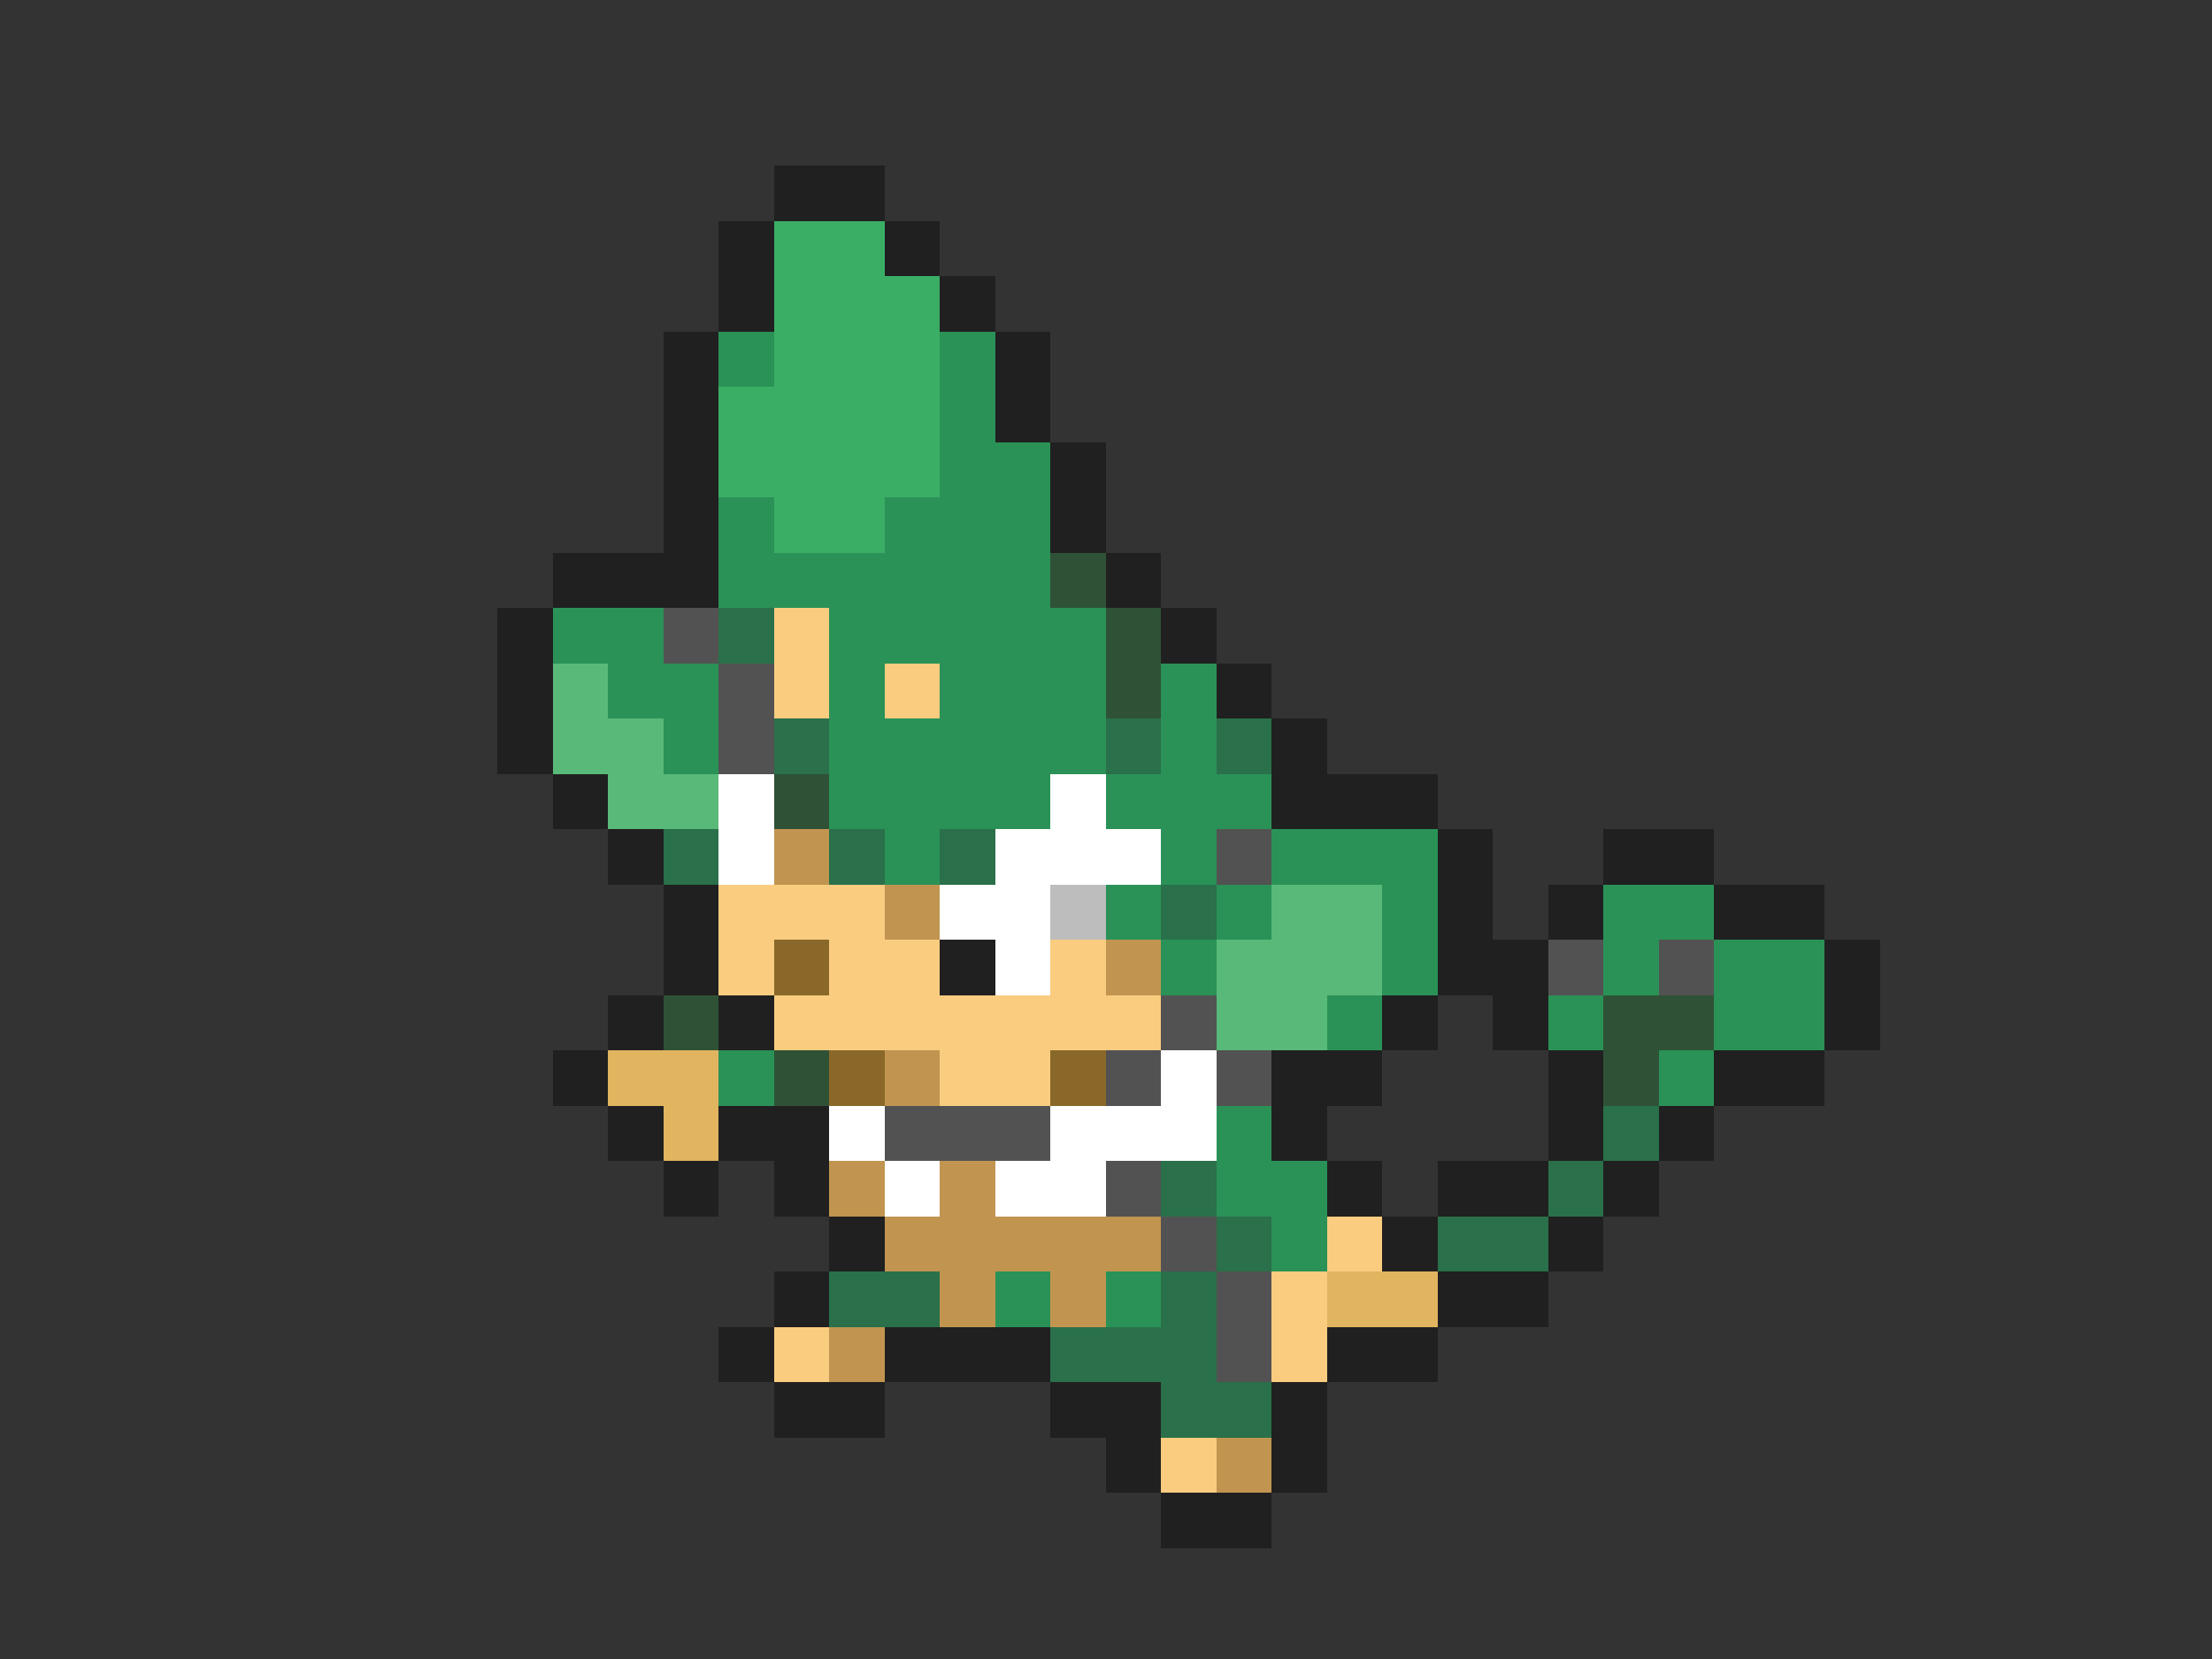 <svg xmlns="http://www.w3.org/2000/svg" viewBox="0 -0.5 40 30" shape-rendering="crispEdges">
<rect x="0" y="-0.5" width="40" height="30" fill="#333333" stroke="none"/>
<path stroke="#202020" d="M14 3h2M13 4h1M16 4h1M13 5h1M17 5h1M12 6h1M18 6h1M12 7h1M18 7h1M12 8h1M19 8h1M12 9h1M19 9h1M10 10h3M20 10h1M9 11h1M21 11h1M9 12h1M22 12h1M9 13h1M23 13h1M10 14h1M23 14h3M11 15h1M26 15h1M29 15h2M12 16h1M26 16h1M28 16h1M31 16h2M12 17h1M17 17h1M26 17h2M33 17h1M11 18h1M13 18h1M25 18h1M27 18h1M33 18h1M10 19h1M23 19h2M28 19h1M31 19h2M11 20h1M13 20h2M23 20h1M28 20h1M30 20h1M12 21h1M14 21h1M24 21h1M26 21h2M29 21h1M15 22h1M25 22h1M28 22h1M14 23h1M26 23h2M13 24h1M16 24h3M24 24h2M14 25h2M19 25h2M23 25h1M20 26h1M23 26h1M21 27h2" />
<path stroke="#3bae65" d="M14 4h2M14 5h3M14 6h3M13 7h4M13 8h4M14 9h2" />
<path stroke="#2a9257" d="M13 6h1M17 6h1M17 7h1M17 8h2M13 9h1M16 9h3M13 10h6M10 11h2M15 11h5M11 12h2M15 12h1M17 12h3M21 12h1M12 13h1M15 13h5M21 13h1M15 14h4M20 14h3M16 15h1M21 15h1M23 15h3M20 16h1M22 16h1M25 16h1M29 16h2M21 17h1M25 17h1M29 17h1M31 17h2M24 18h1M28 18h1M31 18h2M13 19h1M30 19h1M22 20h1M22 21h2M23 22h1M18 23h1M20 23h1" />
<path stroke="#2f5236" d="M19 10h1M20 11h1M20 12h1M14 14h1M12 18h1M29 18h2M14 19h1M29 19h1" />
<path stroke="#525252" d="M12 11h1M13 12h1M13 13h1M22 15h1M28 17h1M30 17h1M21 18h1M20 19h1M22 19h1M16 20h3M20 21h1M21 22h1M22 23h1M22 24h1" />
<path stroke="#2a704a" d="M13 11h1M14 13h1M20 13h1M22 13h1M12 15h1M15 15h1M17 15h1M21 16h1M29 20h1M21 21h1M28 21h1M22 22h1M26 22h2M15 23h2M21 23h1M19 24h3M21 25h2" />
<path stroke="#f9cc7f" d="M14 11h1M14 12h1M16 12h1M13 16h3M13 17h1M15 17h2M19 17h1M14 18h7M17 19h2M24 22h1M23 23h1M14 24h1M23 24h1M21 26h1" />
<path stroke="#58b979" d="M10 12h1M10 13h2M11 14h2M23 16h2M22 17h3M22 18h2" />
<path stroke="#ffffff" d="M13 14h1M19 14h1M13 15h1M18 15h3M17 16h2M18 17h1M21 19h1M15 20h1M19 20h3M16 21h1M18 21h2" />
<path stroke="#c19550" d="M14 15h1M16 16h1M20 17h1M16 19h1M15 21h1M17 21h1M16 22h5M17 23h1M19 23h1M15 24h1M22 26h1" />
<path stroke="#bdbdbd" d="M19 16h1" />
<path stroke="#89682a" d="M14 17h1M15 19h1M19 19h1" />
<path stroke="#e1b460" d="M11 19h2M12 20h1M24 23h2" />
</svg>